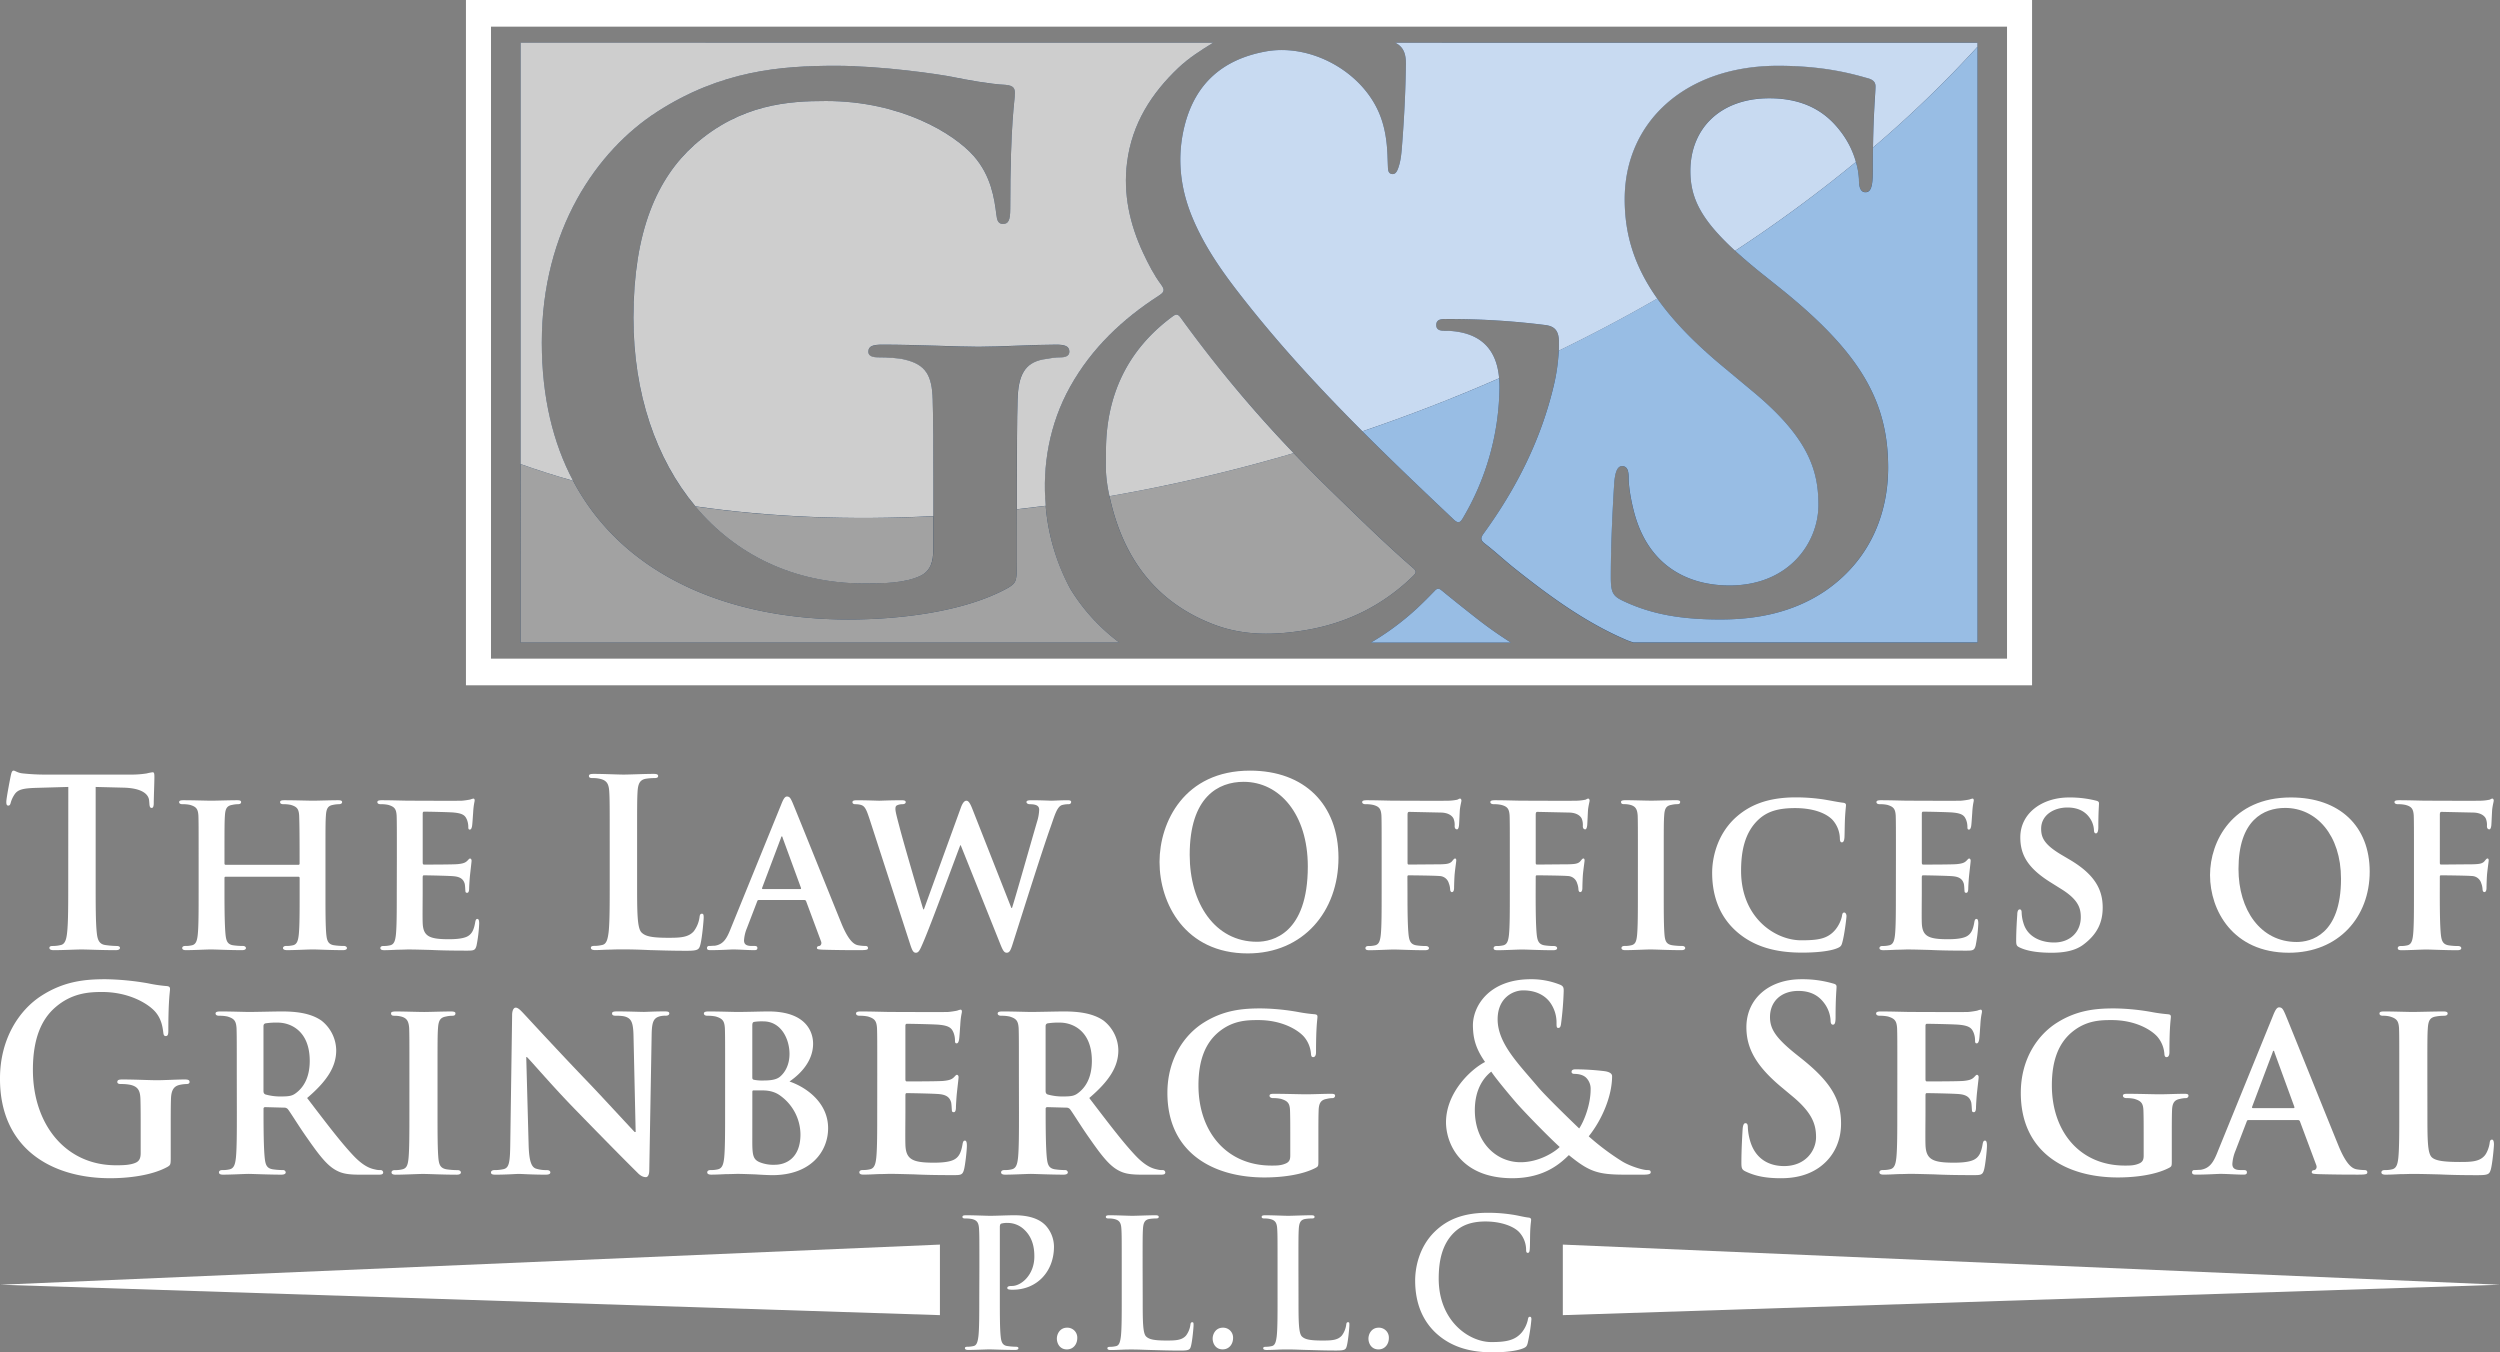 <svg id="Layer_1" data-name="Layer 1" xmlns="http://www.w3.org/2000/svg" viewBox="0 0 1900.27 1028"><rect x="0" y="0" width="1900.27" height="1028" fill="#808080" stroke="none"/><defs><style>.cls-1{fill:#fff;}.cls-2{fill:#133155;}.cls-3{fill:none;}.cls-4{fill:#a2a2a2;}.cls-5{fill:#98bde4;}.cls-6{fill:#c8daf1;}.cls-7{fill:#cecece;}</style></defs><title>solid color vector file LIGHT</title><path class="cls-1" d="M165.5,1045.94c0,5.21-.18,5.6-2.36,6.95-11.78,6.56-29.54,8.68-43.68,8.68-44.4,0-83.74-22.38-83.74-75.63,0-30.87,15-52.48,31.54-63.09,17.4-11.19,33.53-12.54,48.76-12.54a205.27,205.27,0,0,1,32.08,3.09,111.65,111.65,0,0,0,14.32,2.12c2.18.19,2.54,1,2.54,2.32,0,2.12-1.27,7.52-1.27,31.64,0,3.09-.54,4.05-2,4.05-1.27,0-1.63-1-1.81-2.51-.54-4.44-1.45-10.61-6.16-16-5.44-6.17-19.94-15-40.42-15-10,0-23.2.77-35.89,12C67.26,941,60.74,955.46,60.74,979.19c0,41.48,24.83,72.54,63.07,72.54,4.71,0,11.06,0,15.41-2.12,2.72-1.35,3.44-3.86,3.44-7.14v-18.14c0-9.65,0-17-.18-22.77-.18-6.56-1.81-9.65-7.79-11a35.14,35.14,0,0,0-7.07-.58c-1.63,0-2.72-.39-2.72-1.54,0-1.54,1.27-1.93,3.81-1.93,9.43,0,20.84.58,26.28.58,5.62,0,15.23-.58,21.21-.58,2.36,0,3.62.39,3.62,1.93,0,1.16-1.09,1.54-2.36,1.54a26.91,26.91,0,0,0-4.89.58c-4.89,1-6.71,4.25-6.89,11-.18,5.79-.18,13.51-.18,23.15Z" transform="translate(-35.73 -166)"/><path class="cls-1" d="M215.71,982.28c0-24.89,0-29.52-.18-34.73-.36-5.6-1.81-7.33-6.89-8.88a27.66,27.66,0,0,0-6.34-.58c-1.63,0-2.72-.58-2.72-1.74s1.27-1.54,3.62-1.54c8.34,0,18.49.39,21.75.39,5.44,0,19.94-.39,24.83-.39,10.15,0,21.75,1,30.27,6.95a29.14,29.14,0,0,1,11.24,22.57c0,12.15-6.52,23-22.11,36.27,14.14,18.52,25.37,33.38,35,43.6,8.88,9.45,14.5,10.23,17,10.8a14,14,0,0,0,3.81.39,1.89,1.89,0,0,1,2,1.74c0,1.35-1.09,1.74-3.08,1.74H308.68c-8.88,0-13.23-1-17.4-3.28-6.89-3.66-12.87-11.38-21.75-24.12-6.34-8.88-13-19.87-15-22.38a3.55,3.55,0,0,0-2.9-1.16l-14.32-.39a1.18,1.18,0,0,0-1.27,1.35v2.32c0,15.24.18,28,.91,34.92.54,4.82,1.27,7.91,6.16,8.68a57,57,0,0,0,7.79.58,1.89,1.89,0,0,1,2,1.74c0,1.16-1.27,1.74-3.26,1.74-9.24,0-22.47-.58-24.83-.58-3.08,0-13.23.58-19.57.58-2,0-3.08-.58-3.08-1.74,0-.77.54-1.74,2.54-1.74a22.14,22.14,0,0,0,5.62-.58c3.26-.77,4.17-3.86,4.71-8.68.73-6.94.73-19.87.73-34.92ZM236,995c0,1.74.36,2.32,1.45,2.89a41.24,41.24,0,0,0,12.14,1.54c6.34,0,8.52-.58,11.24-2.7,4.89-3.66,10.33-10.8,10.33-24.31,0-23.15-14.86-29.13-24.29-29.13a54.31,54.31,0,0,0-9.42.58c-1.09.39-1.45,1-1.45,2.32Z" transform="translate(-35.73 -166)"/><path class="cls-1" d="M346.93,982.28c0-24.89,0-29.52-.18-34.73-.36-5.6-2-7.52-5.44-8.68a19.19,19.19,0,0,0-5.8-.77c-1.63,0-2.54-.39-2.54-1.93,0-1,1.27-1.35,3.81-1.35,6,0,16.86.39,21.39.39,4,0,14.32-.39,20.48-.39,2,0,3.26.39,3.26,1.35,0,1.54-.91,1.93-2.54,1.93a20.86,20.86,0,0,0-4.71.58c-4.35.77-5.62,3.09-6,8.88-.36,5.21-.36,9.84-.36,34.73v28.94c0,15.82,0,28.94.73,35.89.54,4.44,1.63,6.95,6.34,7.72a56.21,56.21,0,0,0,8.16.58c1.81,0,2.54,1,2.54,1.74,0,1.16-1.27,1.74-3.08,1.74-10.51,0-21.39-.58-25.74-.58-3.62,0-14.5.58-20.84.58-2,0-3.08-.58-3.08-1.74,0-.77.54-1.74,2.54-1.74a22.14,22.14,0,0,0,5.62-.58c3.26-.77,4.17-3.09,4.71-7.91.72-6.75.72-19.87.72-35.69Z" transform="translate(-35.73 -166)"/><path class="cls-1" d="M437.55,1036.49c.36,12.73,2.36,16.59,5.44,17.75a25.54,25.54,0,0,0,8.34,1.16c1.81,0,2.72.77,2.72,1.74,0,1.35-1.45,1.74-3.62,1.74-10.33,0-17.76-.58-20.66-.58-1.45,0-9.06.58-17.22.58-2.18,0-3.63-.19-3.63-1.74,0-1,1.09-1.74,2.54-1.74a30.92,30.92,0,0,0,7.25-.77c4.17-1.16,4.71-5.59,4.89-19.87L425,937.52c0-3.28,1.09-5.6,2.72-5.6,2,0,4.17,2.51,6.89,5.4,2,2.12,25.92,28.17,49.12,52.28,10.87,11.38,32.08,34.53,34.44,36.85h.73l-1.63-72.93c-.18-10-1.63-12.93-5.44-14.47-2.36-1-6.16-1-8.34-1-2,0-2.54-.77-2.54-1.74,0-1.35,1.63-1.54,4-1.54,8.34,0,16.86.39,20.3.39,1.81,0,7.79-.39,15.59-.39,2.18,0,3.63.19,3.63,1.54,0,1-.91,1.74-2.72,1.74a15.26,15.26,0,0,0-4.89.58c-4.35,1.35-5.62,4.25-5.8,13.51l-1.81,103.41c0,3.67-1.27,5.21-2.54,5.21-2.72,0-4.89-1.74-6.52-3.47-10-9.84-29.91-30.1-46.58-47.27-17.4-17.75-34.26-37.62-37.34-40.52h-.54Z" transform="translate(-35.73 -166)"/><path class="cls-1" d="M586.9,982.28c0-24.89,0-29.52-.18-34.73-.36-5.6-1.81-7.33-6.89-8.88a27.66,27.66,0,0,0-6.34-.58c-1.63,0-2.72-.58-2.72-1.74s1.27-1.54,3.62-1.54c8.34,0,18.49.39,21.57.39,8,0,18.49-.39,23.92-.39,28.82,0,33.89,15.82,33.89,24.5,0,12.73-8.88,22.57-17.94,28.75,13,4.44,29.36,16.21,29.36,35.5,0,17.56-13,35.69-42.41,35.69-1.81,0-7.25-.19-12.69-.58-5.44-.19-11.06-.39-13.59-.39-1.81,0-5.26.19-9.06.19-3.81.19-7.79.39-11.06.39-2,0-3.08-.58-3.08-1.74,0-.77.54-1.74,2.54-1.74a22.14,22.14,0,0,0,5.62-.58c3.26-.77,4.17-3.86,4.71-8.68.72-6.94.72-19.87.72-34.92Zm20.66,2.7c0,1.35.54,1.54,1.09,1.74a32,32,0,0,0,7.43.58c5.26,0,9.79-.58,12.51-2.89,4.17-3.47,7.25-9.45,7.25-17.36,0-11-6.16-24.7-19.94-24.7a38.11,38.11,0,0,0-6.89.39c-1.09.19-1.45,1-1.45,2.7Zm0,48.23c0,10.8.54,14.08,5.62,16.21a27.79,27.79,0,0,0,11.42,1.93c8.52,0,19.57-5,19.57-23.15a36.67,36.67,0,0,0-15-29.13c-3.26-2.51-7.61-4.24-13.78-4.24h-6.89c-.54,0-.91.19-.91,1.16Z" transform="translate(-35.73 -166)"/><path class="cls-1" d="M702.54,982.28c0-24.89,0-29.52-.18-34.73-.36-5.6-1.81-7.33-6.89-8.88a27.66,27.66,0,0,0-6.34-.58c-1.63,0-2.72-.58-2.72-1.74s1.27-1.54,3.63-1.54c8.34,0,18.49.39,23,.39,5.08,0,40.42.19,43.5,0a64.1,64.1,0,0,0,6.71-1,17.63,17.63,0,0,1,2.54-.77c.91,0,1.09.77,1.09,1.54,0,1.16-.91,3.09-1.27,10.61-.18,1.74-.54,8.88-.91,10.8-.18.77-.54,2.7-1.81,2.7-1.09,0-1.27-.77-1.27-2.12a16.3,16.3,0,0,0-1.09-6c-1.27-2.89-2.54-5.21-10.51-6-2.72-.39-21.75-.77-25-.77-.73,0-1.09.58-1.09,1.54v40.52c0,1,.18,1.74,1.09,1.74,3.63,0,24.29,0,27.91-.39,3.81-.39,6-1,7.61-2.51,1.27-1.16,1.81-2.12,2.54-2.12s1.27.77,1.27,1.74-.36,3.67-1.27,12c-.36,3.28-.73,9.84-.73,11,0,1.35-.18,3.67-1.63,3.67-1.09,0-1.45-.58-1.45-1.35-.18-1.74-.18-3.86-.54-6-.91-3.28-2.9-5.79-8.88-6.37-2.9-.39-21-.77-25-.77-.73,0-.91.77-.91,1.74v13.12c0,5.6-.18,19.49,0,24.31.36,11.19,5.26,13.7,21.57,13.7,4.17,0,10.87-.19,15-2.12,4-1.93,5.8-5.4,6.89-12.15.36-1.74.73-2.51,1.81-2.51,1.27,0,1.45,2.12,1.45,3.86,0,3.67-1.27,14.86-2.18,18.14-1.09,4.24-2.54,4.24-8.52,4.24-12,0-21.57-.19-29.36-.58-7.79-.19-13.78-.39-18.49-.39-1.81,0-5.26.19-9.06.19-3.81.19-7.79.39-11.06.39-2,0-3.08-.58-3.08-1.74,0-.77.54-1.74,2.54-1.74a22.16,22.16,0,0,0,5.62-.58c3.26-.77,4.17-3.86,4.71-8.68.73-6.94.73-19.87.73-34.92Z" transform="translate(-35.73 -166)"/><path class="cls-1" d="M810.2,982.28c0-24.89,0-29.52-.18-34.73-.36-5.6-1.81-7.33-6.89-8.88a27.66,27.66,0,0,0-6.34-.58c-1.63,0-2.72-.58-2.72-1.74s1.27-1.54,3.63-1.54c8.34,0,18.49.39,21.75.39,5.44,0,19.94-.39,24.83-.39,10.15,0,21.75,1,30.27,6.95a29.14,29.14,0,0,1,11.24,22.57c0,12.15-6.52,23-22.11,36.27,14.14,18.52,25.37,33.38,35,43.6,8.88,9.45,14.5,10.23,17,10.8a14,14,0,0,0,3.81.39,1.89,1.89,0,0,1,2,1.74c0,1.35-1.09,1.74-3.08,1.74H903.18c-8.88,0-13.23-1-17.4-3.28-6.89-3.66-12.87-11.38-21.75-24.12-6.34-8.88-13-19.87-15-22.38a3.55,3.55,0,0,0-2.9-1.16l-14.32-.39a1.18,1.18,0,0,0-1.27,1.35v2.32c0,15.24.18,28,.91,34.92.54,4.82,1.27,7.91,6.16,8.68a57,57,0,0,0,7.79.58,1.89,1.89,0,0,1,2,1.74c0,1.16-1.27,1.74-3.26,1.74-9.24,0-22.47-.58-24.83-.58-3.08,0-13.23.58-19.57.58-2,0-3.08-.58-3.08-1.74,0-.77.54-1.74,2.54-1.74a22.15,22.15,0,0,0,5.62-.58c3.26-.77,4.17-3.86,4.71-8.68.73-6.94.73-19.87.73-34.92ZM830.5,995c0,1.74.36,2.32,1.45,2.89a41.24,41.24,0,0,0,12.14,1.54c6.34,0,8.52-.58,11.24-2.7,4.89-3.66,10.33-10.8,10.33-24.31,0-23.15-14.86-29.13-24.29-29.13a54.3,54.3,0,0,0-9.42.58c-1.09.39-1.45,1-1.45,2.32Z" transform="translate(-35.73 -166)"/><path class="cls-1" d="M1037.85,1047.87c0,4.44,0,4.63-2,5.79-10.69,5.59-26.46,7.33-39,7.33-39.15,0-73.77-18.91-73.77-64.25,0-26.24,13.23-44.57,27.91-53.63,15.23-9.45,29.54-10.61,43-10.61a171.11,171.11,0,0,1,28.28,2.7,119.84,119.84,0,0,0,12.69,1.74c1.81.19,2.18.77,2.18,1.93,0,1.93-1.09,6.37-1.09,27,0,2.51-.91,3.67-2.18,3.67-1.09,0-1.45-.77-1.63-2.12a22.57,22.57,0,0,0-5.44-13.51c-4.71-5.21-16.67-12.54-34.62-12.54-8.7,0-19.76.19-30.81,9.65-8.88,7.72-14.68,19.87-14.68,39.94,0,35.31,21.39,61,55.46,61,4.17,0,7.43,0,11.24-1.74,2.36-1.16,3.08-2.89,3.08-5.79v-15c0-8.1,0-14.28-.18-19.29-.18-5.6-1.81-7.33-6.89-8.88a27,27,0,0,0-6.16-.58c-1.45,0-2.54-.77-2.54-1.74,0-1.35,1.27-1.54,3.44-1.54,8.34,0,19.76.39,24.47.39,5.07,0,13.41-.39,18.67-.39,2.18,0,3.26.19,3.26,1.54a1.88,1.88,0,0,1-2,1.74,20.49,20.49,0,0,0-4.35.58c-4.35.77-6,3.09-6.16,8.88-.18,5-.18,11.58-.18,19.68Z" transform="translate(-35.73 -166)"/><path class="cls-1" d="M1164.54,973.21c-7.61-10.8-9.06-18.71-9.24-27.4-.18-15.24,12.51-35.5,44-35.5a58.69,58.69,0,0,1,21.93,4.05c3.08,1.16,3.08,2.7,3.08,5a246.67,246.67,0,0,1-2,24.7c-.36,2.89-1.09,3.28-2.18,3.28s-1.27-.77-1.27-3.66a26.15,26.15,0,0,0-5.26-16.21c-3.62-4.63-10-8.68-20.12-8.68-7.61,0-19.39,5.6-19.39,22,0,18.14,15.59,33.57,30.09,50.74,6.16,7.52,28.46,28.94,31.9,32.22,3.63-5.4,8.7-17.94,8.7-29.71a11.77,11.77,0,0,0-3.44-8.88c-2.36-2.31-6.16-2.89-8.88-2.89-1.09,0-2.18-.39-2.18-1.54,0-1.54,1.45-1.93,2.9-1.93a190.9,190.9,0,0,1,21.75,1.35c3.44.39,6.16,1.54,6.16,3.86,0,14.86-7.43,32.8-17.76,45.72a186.92,186.92,0,0,0,25.19,18.91c5.8,3.66,15.77,6.75,19.39,6.75,1.63,0,2.54.19,2.54,1.74,0,1.16-1.45,1.74-5.44,1.74h-14c-20.66,0-27.19-2.12-42.77-14.86-6,5.79-18.13,17.56-43,17.56-38.79,0-50.39-25.85-50.39-42.64C1135,996.36,1153.66,978.8,1164.54,973.21Zm56.73,64.63c-10.51-9.65-27.91-27.78-32.62-33.18s-16.31-19.29-19.39-24.12c-6.16,4.82-12.5,13.89-12.5,29.33,0,24.12,15.95,39.55,34.8,39.55C1205.5,1049.42,1217.46,1041.7,1221.27,1037.84Z" transform="translate(-35.73 -166)"/><path class="cls-1" d="M1362.82,1056.56c-2.9-1.35-3.44-2.32-3.44-6.56,0-10.61.73-22.19.91-25.27.18-2.89.73-5,2.18-5,1.63,0,1.81,1.74,1.81,3.28a43.11,43.11,0,0,0,1.63,9.84c4,14.28,14.68,19.49,25.92,19.49,16.31,0,24.29-11.77,24.29-22,0-9.45-2.72-18.33-17.76-30.87L1390,992.5c-19.94-16.59-26.82-30.1-26.82-45.72,0-21.22,16.67-36.46,41.87-36.46a82.78,82.78,0,0,1,24.11,3.28c1.63.39,2.54,1,2.54,2.32,0,2.51-.73,8.1-.73,23.15,0,4.25-.54,5.79-2,5.79-1.27,0-1.81-1.16-1.81-3.47a24.3,24.3,0,0,0-4.71-12.73c-2.72-3.67-8-9.45-19.76-9.45-13.41,0-21.57,8.3-21.57,19.87,0,8.88,4.17,15.63,19.21,27.78l5.08,4.05c21.93,17.56,29.72,30.87,29.72,49.2,0,11.19-4,24.5-17,33.57-9.06,6.17-19.21,7.91-28.82,7.91C1378.77,1061.57,1370.61,1060.22,1362.82,1056.56Z" transform="translate(-35.73 -166)"/><path class="cls-1" d="M1477.91,982.28c0-24.89,0-29.52-.18-34.73-.36-5.6-1.81-7.33-6.89-8.88a27.66,27.66,0,0,0-6.34-.58c-1.63,0-2.72-.58-2.72-1.74s1.27-1.54,3.63-1.54c8.34,0,18.49.39,23,.39,5.08,0,40.42.19,43.5,0a64.1,64.1,0,0,0,6.71-1,17.63,17.63,0,0,1,2.54-.77c.91,0,1.09.77,1.09,1.54,0,1.16-.91,3.09-1.27,10.61-.18,1.74-.54,8.88-.91,10.8-.18.77-.54,2.7-1.81,2.7-1.09,0-1.27-.77-1.27-2.12a16.3,16.3,0,0,0-1.09-6c-1.27-2.89-2.54-5.21-10.51-6-2.72-.39-21.75-.77-25-.77-.73,0-1.09.58-1.09,1.54v40.52c0,1,.18,1.74,1.09,1.74,3.63,0,24.29,0,27.91-.39,3.81-.39,6-1,7.61-2.51,1.27-1.16,1.81-2.12,2.54-2.12s1.27.77,1.27,1.74-.36,3.67-1.27,12c-.36,3.28-.73,9.84-.73,11,0,1.35-.18,3.67-1.63,3.67-1.09,0-1.45-.58-1.45-1.35-.18-1.74-.18-3.86-.54-6-.91-3.28-2.9-5.79-8.88-6.37-2.9-.39-21-.77-25-.77-.73,0-.91.77-.91,1.74v13.12c0,5.6-.18,19.49,0,24.31.36,11.19,5.26,13.7,21.57,13.7,4.17,0,10.87-.19,15-2.12,4-1.93,5.8-5.4,6.89-12.15.36-1.74.73-2.51,1.81-2.51,1.27,0,1.45,2.12,1.45,3.86,0,3.67-1.27,14.86-2.18,18.14-1.09,4.24-2.54,4.24-8.52,4.24-12,0-21.57-.19-29.36-.58-7.79-.19-13.78-.39-18.49-.39-1.81,0-5.26.19-9.06.19-3.81.19-7.79.39-11.06.39-2,0-3.08-.58-3.08-1.74,0-.77.54-1.74,2.54-1.74a22.16,22.16,0,0,0,5.62-.58c3.26-.77,4.17-3.86,4.71-8.68.73-6.94.73-19.87.73-34.92Z" transform="translate(-35.73 -166)"/><path class="cls-1" d="M1686.53,1047.87c0,4.44,0,4.63-2,5.79-10.69,5.59-26.46,7.33-39,7.33-39.15,0-73.77-18.91-73.77-64.25,0-26.24,13.23-44.57,27.91-53.63,15.23-9.45,29.54-10.61,43-10.61a171.11,171.11,0,0,1,28.28,2.7,119.84,119.84,0,0,0,12.69,1.74c1.81.19,2.18.77,2.18,1.93,0,1.93-1.09,6.37-1.09,27,0,2.51-.91,3.67-2.18,3.67-1.09,0-1.45-.77-1.63-2.12a22.57,22.57,0,0,0-5.44-13.51c-4.71-5.21-16.67-12.54-34.62-12.54-8.7,0-19.76.19-30.81,9.65-8.88,7.72-14.68,19.87-14.68,39.94,0,35.31,21.39,61,55.46,61,4.17,0,7.43,0,11.24-1.74,2.36-1.16,3.08-2.89,3.08-5.79v-15c0-8.1,0-14.28-.18-19.29-.18-5.6-1.81-7.33-6.89-8.88a27,27,0,0,0-6.16-.58c-1.45,0-2.54-.77-2.54-1.74,0-1.35,1.27-1.54,3.44-1.54,8.34,0,19.76.39,24.47.39,5.07,0,13.41-.39,18.67-.39,2.18,0,3.26.19,3.26,1.54a1.88,1.88,0,0,1-2,1.74,20.49,20.49,0,0,0-4.35.58c-4.35.77-6,3.09-6.16,8.88-.18,5-.18,11.58-.18,19.68Z" transform="translate(-35.73 -166)"/><path class="cls-1" d="M1744.89,1017.39c-.91,0-1.09.19-1.45,1.16l-8.52,22.19a31.33,31.33,0,0,0-2.36,10c0,2.89,1.45,4.63,6.34,4.63h2.36c2,0,2.36.77,2.36,1.74,0,1.35-.91,1.74-2.54,1.74-5.26,0-12.69-.58-17.76-.58-1.63,0-10.15.58-18.49.58-2,0-2.9-.39-2.9-1.74a1.62,1.62,0,0,1,1.81-1.74c1.45,0,3.26-.19,4.71-.19,7.25-1.16,10-6.17,13.23-14.47l41.69-102.45c1.81-4.63,3.08-6.56,4.71-6.56,2.36,0,3.08,1.54,4.71,5.21,3.81,9.07,30.45,75.44,40.6,100.32,6.16,14.86,10.69,17,13.59,17.56a36.25,36.25,0,0,0,6,.58q2.17,0,2.17,1.74c0,1.35-.91,1.74-6.89,1.74-5.62,0-17.22,0-30.63-.39-2.9-.19-4.71-.19-4.71-1.35,0-1,.36-1.54,2-1.74,1.09-.19,2.18-1.74,1.45-3.67L1784,1018.55a1.51,1.51,0,0,0-1.63-1.16Zm34.07-9.07c.73,0,.91-.39.73-1l-15-41.09c-.18-.58-.36-1.54-.73-1.54-.54,0-.73,1-.91,1.54l-15.41,40.9c-.36.77,0,1.16.54,1.16Z" transform="translate(-35.73 -166)"/><path class="cls-1" d="M1880.82,1011.22c0,21,0,31.45,3.44,34.53,2.72,2.51,8.88,3.47,21.21,3.47,8.52,0,14.68-.19,18.67-4.63,2-2.12,3.63-6.75,4-9.84.18-1.54.54-2.51,1.81-2.51,1.09,0,1.45,1.74,1.45,3.67s-1.09,14.08-2.36,18.91c-1.09,3.66-1.81,4.44-10.15,4.44-11.42,0-20.66-.19-28.64-.58-8-.19-14.68-.39-21.21-.39-1.81,0-5.26.19-9.06.19-3.81.19-7.79.39-11.06.39-2,0-3.08-.58-3.08-1.74,0-.77.54-1.74,2.54-1.74a22.16,22.16,0,0,0,5.62-.58c3.26-.77,4.17-3.86,4.71-8.68.73-6.94.73-19.87.73-34.92V982.28c0-24.89,0-29.52-.18-34.73-.36-5.6-1.81-7.33-6.89-8.88a20,20,0,0,0-5.26-.58q-2.72,0-2.72-1.74c0-1.16,1.09-1.54,3.44-1.54,7.43,0,17.58.39,21.93.39,3.81,0,16.86-.39,23-.39,2.36,0,3.44.39,3.44,1.54s-.91,1.74-2.9,1.74a33.31,33.31,0,0,0-6.16.58c-4.35.77-5.62,3.09-6,8.88-.36,5.21-.36,9.84-.36,34.73Z" transform="translate(-35.73 -166)"/><path class="cls-1" d="M780.17,1129c0-20.58,0-24.37-.25-28.7-.25-4.6-1.27-6.77-5.47-7.72a24.58,24.58,0,0,0-5-.41c-1.4,0-2.16-.27-2.16-1.22s.89-1.22,2.8-1.22c6.74,0,14.76.41,18.32.41,5.22,0,12.59-.41,18.44-.41,15.9,0,21.62,5.69,23.66,7.72a24.26,24.26,0,0,1,6.36,16.11c0,19.23-13.23,32.77-31.29,32.77a17.63,17.63,0,0,1-2.67-.14c-.64-.14-1.53-.27-1.53-1.22s.89-1.49,3.56-1.49c7.12,0,17-8.53,17-22.34,0-4.47-.38-13.54-7.5-20.31a18.23,18.23,0,0,0-12.72-5.28,17,17,0,0,0-5,.54c-.64.27-1,1.08-1,2.57v54.16c0,12.46,0,23.15.64,29,.38,3.79,1.14,6.77,5,7.31a50.34,50.34,0,0,0,6.49.54c1.4,0,2,.4,2,1.08,0,.95-1,1.35-2.42,1.35-8.39,0-16.41-.41-19.72-.41-2.93,0-10.94.41-16,.41-1.65,0-2.54-.41-2.54-1.35,0-.68.51-1.08,2-1.08a19.54,19.54,0,0,0,4.58-.54c2.54-.54,3.18-3.52,3.69-7.45.64-5.69.64-16.38.64-28.84Z" transform="translate(-35.73 -166)"/><path class="cls-1" d="M839.06,1183.44c0-3.39,2.29-8.26,7.76-8.26a7.54,7.54,0,0,1,7.76,7.85c0,4.74-3.05,8.67-7.89,8.67C841.35,1191.7,839.06,1187.23,839.06,1183.44Z" transform="translate(-35.73 -166)"/><path class="cls-1" d="M904.31,1152.84c0,17.33,0,26.67,2.67,29.11,2.16,2,5.47,3,15.39,3,6.74,0,11.7-.13,14.88-3.79a17.55,17.55,0,0,0,3.31-8.12c.13-1.22.38-2,1.4-2s1,.68,1,2.3-.89,11.64-1.91,15.57c-.76,3-1.4,3.66-8,3.66-9.16,0-15.77-.27-21.5-.4s-10.3-.41-15.52-.41c-1.4,0-4.2,0-7.25.14s-6.23.27-8.78.27c-1.65,0-2.54-.41-2.54-1.35,0-.68.51-1.08,2-1.08a19.54,19.54,0,0,0,4.58-.54c2.54-.54,3.18-3.52,3.69-7.45.64-5.69.64-16.38.64-28.84V1129c0-20.58,0-24.37-.25-28.7-.25-4.6-1.27-6.77-5.47-7.72a17.75,17.75,0,0,0-4.2-.41c-1.4,0-2.16-.27-2.16-1.22s.89-1.22,2.8-1.22c6,0,14,.41,17.43.41,3.05,0,12.34-.41,17.3-.41,1.78,0,2.67.27,2.67,1.22s-.76,1.22-2.29,1.22a31.82,31.82,0,0,0-5,.41c-3.43.68-4.45,3-4.71,7.72-.25,4.33-.25,8.12-.25,28.7Z" transform="translate(-35.73 -166)"/><path class="cls-1" d="M957.48,1183.44c0-3.39,2.29-8.26,7.76-8.26A7.54,7.54,0,0,1,973,1183c0,4.74-3.05,8.67-7.89,8.67C959.77,1191.7,957.48,1187.23,957.48,1183.44Z" transform="translate(-35.73 -166)"/><path class="cls-1" d="M1022.74,1152.84c0,17.33,0,26.67,2.67,29.11,2.16,2,5.47,3,15.39,3,6.74,0,11.7-.13,14.88-3.79A17.57,17.57,0,0,0,1059,1173c.13-1.22.38-2,1.4-2s1,.68,1,2.3-.89,11.64-1.91,15.57c-.76,3-1.4,3.66-8,3.66-9.16,0-15.77-.27-21.5-.4s-10.3-.41-15.52-.41c-1.4,0-4.2,0-7.25.14s-6.23.27-8.78.27c-1.65,0-2.54-.41-2.54-1.35,0-.68.51-1.08,2-1.08a19.52,19.52,0,0,0,4.58-.54c2.54-.54,3.18-3.52,3.69-7.45.64-5.69.64-16.38.64-28.84V1129c0-20.58,0-24.37-.25-28.7-.25-4.6-1.27-6.77-5.47-7.72a17.74,17.74,0,0,0-4.2-.41c-1.4,0-2.16-.27-2.16-1.22s.89-1.22,2.8-1.22c6,0,14,.41,17.43.41,3.05,0,12.34-.41,17.3-.41,1.78,0,2.67.27,2.67,1.22s-.76,1.22-2.29,1.22a31.79,31.79,0,0,0-5,.41c-3.43.68-4.45,3-4.71,7.72-.25,4.33-.25,8.12-.25,28.7Z" transform="translate(-35.73 -166)"/><path class="cls-1" d="M1075.9,1183.44c0-3.39,2.29-8.26,7.76-8.26a7.54,7.54,0,0,1,7.76,7.85c0,4.74-3.05,8.67-7.89,8.67C1078.19,1191.7,1075.9,1187.23,1075.9,1183.44Z" transform="translate(-35.73 -166)"/><path class="cls-1" d="M1127.17,1179.24c-12.46-11.65-15.77-26.81-15.77-39.94,0-9.21,2.67-25.18,14.88-37.1,9.16-8.93,21.24-14.35,40.2-14.35a118.13,118.13,0,0,1,18.44,1.35c4.83.68,8.9,1.89,12.72,2.3,1.4.14,1.91.81,1.91,1.63,0,1.08-.38,2.71-.64,7.45-.25,4.47-.13,11.91-.38,14.62-.13,2-.38,3.11-1.53,3.11s-1.27-1.08-1.27-3a20,20,0,0,0-5-12.46c-4.2-4.74-14.12-8.39-25.82-8.39-11.07,0-18.32,3-23.91,8.39-9.29,9.07-11.7,21.93-11.7,35.07,0,32.22,23,48.2,40.07,48.2,11.32,0,18.19-1.35,23.28-7.58a23.15,23.15,0,0,0,4.32-8.94c.38-2.17.64-2.71,1.65-2.71s1.14.95,1.14,2a136.29,136.29,0,0,1-2.8,18c-.64,2.3-1.14,3-3.31,3.93-5.09,2.17-14.75,3.11-22.9,3.11C1153.37,1194,1138.74,1189.94,1127.17,1179.24Z" transform="translate(-35.73 -166)"/><polygon class="cls-1" points="1900.28 976.54 1187.91 999.65 1187.91 946.03 1900.28 976.54 1900.28 976.54"/><polygon class="cls-1" points="0.19 976.54 714.44 999.65 714.44 946.03 0.19 976.54 0.19 976.54"/><path class="cls-1" d="M87.65,764.16l-24.81.71c-9.66.35-13.65,1.24-16.15,5.14a21.63,21.63,0,0,0-2.83,6.2c-.33,1.42-.83,2.13-1.83,2.13-1.17,0-1.5-.89-1.5-2.83,0-2.84,3.16-19,3.5-20.38.5-2.3,1-3.37,2-3.37,1.33,0,3,1.77,7.16,2.13a163.65,163.65,0,0,0,16.65.89h65.93a75,75,0,0,0,11.49-.89,37.83,37.83,0,0,1,4.5-.89c1.17,0,1.33,1.06,1.33,3.72,0,3.72-.5,15.95-.5,20.56-.17,1.77-.5,2.83-1.5,2.83-1.33,0-1.66-.89-1.83-3.54l-.17-1.95c-.33-4.61-4.83-9.57-19.65-9.92l-21-.53v72.66c0,16.31,0,30.31.83,37.93.5,5,1.5,8.86,6.49,9.57a66,66,0,0,0,8.49.71c1.83,0,2.66.53,2.66,1.42,0,1.24-1.33,1.77-3.16,1.77-11,0-21.48-.53-26.14-.53-3.83,0-14.32.53-21,.53-2.16,0-3.33-.53-3.33-1.77,0-.89.67-1.42,2.66-1.42a25.59,25.59,0,0,0,6-.71c3.33-.71,4.33-4.61,4.83-9.75.83-7.44.83-21.44.83-37.75Z" transform="translate(-35.73 -166)"/><path class="cls-1" d="M262.63,823.36c.33,0,.83-.18.83-1.06V819.1c0-22.86-.17-28.36-.33-33.14-.33-5.14-1.66-6.74-6.33-8.15a24.81,24.81,0,0,0-5.66-.53q-2.5,0-2.5-1.6c0-1.06,1-1.42,3.16-1.42,7.82,0,18.15.35,22,.35,3.5,0,13.15-.35,18.81-.35,2.16,0,3.16.35,3.16,1.42s-1,1.6-2.66,1.6a23.1,23.1,0,0,0-4.33.53c-3.83.71-5,2.84-5.33,8.15-.33,4.79-.33,9-.33,31.9v26.58c0,13.82,0,25.7.67,32.25.5,4.25,1.33,7.09,5.83,7.8a49.83,49.83,0,0,0,7.49.53c1.5,0,2.33.89,2.33,1.6,0,1.06-1.17,1.59-3,1.59-9.49,0-19.15-.53-23.14-.53-3.33,0-13.65.53-19.31.53-2,0-3.16-.53-3.16-1.59,0-.71.67-1.6,2.33-1.6a20.85,20.85,0,0,0,5.33-.53c3-.71,3.83-3.54,4.33-8,.67-6.38.67-17.9.67-31.72V833.28a.92.92,0,0,0-.83-.89H207.36c-.5,0-1,.18-1,.89V844.8c0,13.82.17,25.34.83,31.9.5,4.25,1.33,7.09,5.66,7.8a51.5,51.5,0,0,0,7.49.53c1.66,0,2.33.89,2.33,1.6,0,1.06-1.17,1.59-3,1.59-9.49,0-19.65-.53-23.81-.53-3.33,0-13,.53-18.81.53-1.83,0-2.83-.53-2.83-1.59,0-.71.5-1.6,2.33-1.6a20.29,20.29,0,0,0,5.16-.53c3-.71,3.83-3.54,4.33-8,.67-6.38.67-18.25.67-32.08V817.86c0-22.86,0-27.11-.17-31.9-.33-5.14-1.66-6.74-6.33-8.15a25.41,25.41,0,0,0-5.83-.53c-1.5,0-2.5-.53-2.5-1.6s1.17-1.42,3.16-1.42c7.82,0,17.48.35,21.48.35,3.5,0,13.65-.35,19.48-.35,2,0,3,.35,3,1.42s-.83,1.6-2.66,1.6a20.2,20.2,0,0,0-4.16.53c-4,.71-5.16,2.84-5.49,8.15-.33,4.79-.33,10.28-.33,33.14v3.19c0,.89.5,1.06,1,1.06Z" transform="translate(-35.73 -166)"/><path class="cls-1" d="M337.39,817.86c0-22.86,0-27.11-.17-31.9-.33-5.14-1.66-6.74-6.33-8.15a25.41,25.41,0,0,0-5.83-.53c-1.5,0-2.5-.53-2.5-1.6s1.17-1.42,3.33-1.42c7.66,0,17,.35,21.14.35,4.66,0,37.13.18,40,0a59,59,0,0,0,6.16-.89,16.21,16.21,0,0,1,2.33-.71c.83,0,1,.71,1,1.42,0,1.06-.83,2.84-1.17,9.75-.17,1.59-.5,8.15-.83,9.92-.17.71-.5,2.48-1.66,2.48-1,0-1.17-.71-1.17-1.95a15,15,0,0,0-1-5.49c-1.17-2.66-2.33-4.79-9.66-5.49-2.5-.35-20-.71-23-.71-.67,0-1,.53-1,1.42v37.22c0,.89.17,1.6,1,1.6,3.33,0,22.31,0,25.64-.35,3.5-.35,5.49-.89,7-2.3,1.16-1.06,1.66-1.95,2.33-1.95s1.17.71,1.17,1.59-.33,3.37-1.17,11c-.33,3-.67,9-.67,10.1,0,1.24-.17,3.37-1.5,3.37-1,0-1.33-.53-1.33-1.24-.17-1.59-.17-3.54-.5-5.49-.83-3-2.66-5.32-8.16-5.85-2.66-.35-19.31-.71-23-.71-.67,0-.83.71-.83,1.59V845c0,5.14-.17,17.9,0,22.33.33,10.28,4.83,12.58,19.81,12.58,3.83,0,10-.18,13.82-1.95,3.66-1.77,5.33-5,6.33-11.17.33-1.6.67-2.3,1.66-2.3,1.17,0,1.33,1.95,1.33,3.54a108.16,108.16,0,0,1-2,16.66c-1,3.9-2.33,3.9-7.82,3.9-11,0-19.81-.18-27-.53-7.16-.18-12.65-.35-17-.35-1.66,0-4.83.18-8.32.18-3.5.18-7.16.35-10.16.35-1.83,0-2.83-.53-2.83-1.59,0-.71.5-1.6,2.33-1.6a20.29,20.29,0,0,0,5.16-.53c3-.71,3.83-3.54,4.33-8,.67-6.38.67-18.25.67-32.08Z" transform="translate(-35.73 -166)"/><path class="cls-1" d="M520,836.82c0,22.68,0,34.91,3.5,38.1,2.83,2.66,7.16,3.9,20.14,3.9,8.82,0,15.32-.18,19.48-5a23,23,0,0,0,4.33-10.63c.17-1.6.5-2.66,1.83-2.66,1.16,0,1.33.89,1.33,3,0,1.95-1.17,15.24-2.5,20.38-1,3.9-1.83,4.79-10.49,4.79-12,0-20.64-.35-28.14-.53-7.49-.35-13.49-.53-20.31-.53-1.83,0-5.49,0-9.49.18-3.83,0-8.16.35-11.49.35-2.16,0-3.33-.53-3.33-1.77,0-.89.67-1.42,2.66-1.42a25.59,25.59,0,0,0,6-.71c3.33-.71,4.16-4.61,4.83-9.75.83-7.44.83-21.44.83-37.75V805.63c0-26.94,0-31.9-.33-37.57-.33-6-1.66-8.86-7.16-10.1a23.24,23.24,0,0,0-5.49-.53c-1.83,0-2.83-.35-2.83-1.59s1.17-1.6,3.66-1.6c7.82,0,18.31.53,22.81.53,4,0,16.15-.53,22.64-.53,2.33,0,3.5.35,3.5,1.6s-1,1.59-3,1.59a41.68,41.68,0,0,0-6.49.53c-4.5.89-5.83,3.9-6.16,10.1-.33,5.67-.33,10.63-.33,37.57Z" transform="translate(-35.73 -166)"/><path class="cls-1" d="M612.59,850.12c-.83,0-1,.18-1.33,1.06l-7.82,20.38a28.76,28.76,0,0,0-2.17,9.22c0,2.66,1.33,4.25,5.83,4.25h2.16c1.83,0,2.16.71,2.16,1.6,0,1.24-.83,1.59-2.33,1.59-4.83,0-11.65-.53-16.31-.53-1.5,0-9.32.53-17,.53-1.83,0-2.66-.35-2.66-1.59a1.49,1.49,0,0,1,1.66-1.6c1.33,0,3-.18,4.33-.18,6.66-1.06,9.16-5.67,12.15-13.29l38.29-94.11c1.66-4.25,2.83-6,4.33-6,2.16,0,2.83,1.42,4.33,4.78,3.5,8.33,28,69.29,37.29,92.16C681.18,882,685.35,884,688,884.5a33.18,33.18,0,0,0,5.49.53q2,0,2,1.6c0,1.24-.83,1.59-6.33,1.59-5.16,0-15.82,0-28.14-.35-2.66-.18-4.33-.18-4.33-1.24,0-.89.33-1.42,1.83-1.6,1-.18,2-1.6,1.33-3.37l-11.32-30.48a1.39,1.39,0,0,0-1.5-1.06Zm31.3-8.33c.67,0,.83-.35.67-.89l-13.82-37.75c-.17-.53-.33-1.42-.67-1.42-.5,0-.67.89-.83,1.42l-14.15,37.57c-.33.71,0,1.06.5,1.06Z" transform="translate(-35.73 -166)"/><path class="cls-1" d="M696.83,789c-1.83-5.49-3-9-5.16-10.46-1.5-1.06-4.33-1.24-5.66-1.24-1.5,0-2.33-.53-2.33-1.6s1.16-1.42,3.33-1.42c7.49,0,15.65.35,17,.35s8.49-.35,17-.35c2.17,0,3.16.35,3.16,1.42s-1.17,1.6-2.66,1.6a9,9,0,0,0-3.66.71c-1.33.53-1.5,1.42-1.5,3,0,2,1.33,6.91,3.16,13.82,2.5,9.92,15.82,55.47,18,62.38h.5l28-77.09c1.5-4.25,3-5.49,4.33-5.49,1.66,0,3,2.3,4.83,7.09l29.3,74.43h.5c2.83-8.68,14-48.38,19.15-65.93a34.39,34.39,0,0,0,1.5-8.68c0-2.48-1.33-4.25-7.16-4.25-1.33,0-2.5-.71-2.5-1.6,0-1.06,1.17-1.42,3.5-1.42,7.66,0,14.32.35,15.65.35,1,0,7.33-.35,12.15-.35,1.66,0,2.66.35,2.66,1.24,0,1.06-.67,1.77-2,1.77a18,18,0,0,0-5.16.71c-3.5,1.42-5.16,7.09-8.16,15.77-6.83,19-21.81,66.81-29,89.32-1.66,5.32-2.5,7.09-4.66,7.09-2,0-3-1.77-5.16-7.27l-29.8-74.43h-.33c-2.5,6.38-22.14,59.9-28.14,73.72-2.66,6.2-3.5,8-5.66,8-1.83,0-2.66-1.6-4-5.49Z" transform="translate(-35.73 -166)"/><path class="cls-1" d="M917.1,821.23c0-30.31,18.81-69.47,68.76-69.47,41.46,0,67.26,25.7,67.26,66.28s-26.64,72.66-68.93,72.66C936.41,890.7,917.1,852.6,917.1,821.23Zm112.71,3.37c0-39.7-21.48-64.33-48.78-64.33-19.15,0-41,11.34-41,55.47,0,36.86,19.15,66.1,51.11,66.1C1002.84,881.84,1029.81,875.81,1029.81,824.6Z" transform="translate(-35.73 -166)"/><path class="cls-1" d="M1105.57,845c0,14.53.16,25.17.83,31.55.5,4.43,1.5,7.27,5.83,8a48.62,48.62,0,0,0,7.16.53c1.83,0,2.5.89,2.5,1.6,0,1.06-1,1.59-3.16,1.59-9.33,0-19.65-.53-23.48-.53s-13.15.53-18.64.53c-2,0-3-.35-3-1.59,0-.71.5-1.6,2.17-1.6a20.31,20.31,0,0,0,5.16-.53c3-.71,3.83-3.54,4.33-8,.66-6.38.66-17.54.66-32.08V817.86c0-22.86,0-27.11-.16-31.9-.33-5.14-1.66-6.91-6.32-8.15a25.44,25.44,0,0,0-5.83-.53c-1.33,0-2.5-.53-2.5-1.6s1.17-1.42,3.5-1.42c7.49,0,16.82.35,21,.35,5.66,0,38.12.18,41.62,0a38.14,38.14,0,0,0,6-.71c.83-.18,1.5-.89,2.33-.89.5,0,1,.71,1,1.42,0,1.06-.66,2.84-1.16,6.74-.17,1.6-.5,10.46-.67,12.23-.17,1.24-.5,3-1.5,3s-1.83-.71-1.83-2.48a12.68,12.68,0,0,0-.83-5.67c-1-2.13-3.83-4.43-9.33-4.61l-24.31-.53c-.83,0-1.33.35-1.33,2.13v36.51c0,.89.16,1.42,1,1.42L1127,823c2.5,0,4.5,0,6.66-.18,2.67-.18,4.83-.71,6.16-2.66.83-.89,1.17-1.59,2-1.59.5,0,.83.53.83,1.42s-.66,5-1.16,9.75c-.33,3-.5,9.92-.5,11,0,1.24-.17,3.37-1.67,3.37-.83,0-1.33-1.06-1.33-2.13a14.56,14.56,0,0,0-1-4.61,7.56,7.56,0,0,0-7-5.49c-3.66-.35-21-.53-23.47-.53-.67,0-1,.18-1,1.24Z" transform="translate(-35.73 -166)"/><path class="cls-1" d="M1203,845c0,14.53.16,25.17.83,31.55.5,4.43,1.5,7.27,5.83,8a48.62,48.62,0,0,0,7.16.53c1.83,0,2.5.89,2.5,1.6,0,1.06-1,1.59-3.16,1.59-9.33,0-19.65-.53-23.48-.53s-13.15.53-18.64.53c-2,0-3-.35-3-1.59,0-.71.5-1.6,2.17-1.6a20.31,20.31,0,0,0,5.16-.53c3-.71,3.83-3.54,4.33-8,.66-6.38.66-17.54.66-32.08V817.86c0-22.86,0-27.11-.16-31.9-.33-5.14-1.66-6.91-6.32-8.15a25.44,25.44,0,0,0-5.83-.53c-1.33,0-2.5-.53-2.5-1.6s1.17-1.42,3.5-1.42c7.49,0,16.82.35,21,.35,5.66,0,38.12.18,41.62,0a38.14,38.14,0,0,0,6-.71c.83-.18,1.5-.89,2.33-.89.5,0,1,.71,1,1.42,0,1.06-.66,2.84-1.16,6.74-.17,1.6-.5,10.46-.67,12.23-.17,1.24-.5,3-1.5,3s-1.83-.71-1.83-2.48a12.68,12.68,0,0,0-.83-5.67c-1-2.13-3.83-4.43-9.33-4.61l-24.31-.53c-.83,0-1.33.35-1.33,2.13v36.51c0,.89.16,1.42,1,1.42l20.48-.18c2.5,0,4.5,0,6.66-.18,2.67-.18,4.83-.71,6.16-2.66.83-.89,1.17-1.59,2-1.59.5,0,.83.53.83,1.42s-.66,5-1.16,9.75c-.33,3-.5,9.92-.5,11,0,1.24-.17,3.37-1.67,3.37-.83,0-1.33-1.06-1.33-2.13a14.56,14.56,0,0,0-1-4.61,7.56,7.56,0,0,0-7-5.49c-3.66-.35-21-.53-23.47-.53-.67,0-1,.18-1,1.24Z" transform="translate(-35.73 -166)"/><path class="cls-1" d="M1280.71,817.86c0-22.86,0-27.11-.16-31.9-.33-5.14-1.83-6.91-5-8a17.61,17.61,0,0,0-5.33-.71c-1.5,0-2.33-.35-2.33-1.77,0-.89,1.17-1.24,3.5-1.24,5.49,0,15.48.35,19.64.35,3.66,0,13.15-.35,18.81-.35,1.83,0,3,.35,3,1.24,0,1.42-.83,1.77-2.33,1.77a19.16,19.16,0,0,0-4.33.53c-4,.71-5.16,2.84-5.49,8.15-.33,4.79-.33,9-.33,31.9v26.58c0,14.53,0,26.58.66,33,.5,4.08,1.5,6.38,5.83,7.09a51.45,51.45,0,0,0,7.49.53c1.67,0,2.33.89,2.33,1.6,0,1.06-1.16,1.59-2.83,1.59-9.65,0-19.64-.53-23.64-.53-3.33,0-13.32.53-19.15.53-1.83,0-2.83-.53-2.83-1.59,0-.71.5-1.6,2.33-1.6a20.31,20.31,0,0,0,5.16-.53c3-.71,3.83-2.84,4.33-7.27.66-6.2.66-18.25.66-32.79Z" transform="translate(-35.73 -166)"/><path class="cls-1" d="M1355.47,873.86c-14.49-12.94-18.32-29.95-18.32-44.48,0-10.28,3.16-28,17.15-41.29,10.66-9.92,24.64-16,46.45-16a141.4,141.4,0,0,1,21.31,1.6c5.5.89,10.32,1.95,14.65,2.48,1.67.18,2.17.89,2.17,1.77,0,1.24-.33,3-.66,8.33-.33,5-.33,13.29-.5,16.3-.16,2.13-.66,3.72-2,3.72-1.16,0-1.5-1.24-1.5-3.19a21.91,21.91,0,0,0-5.66-14c-5-5.14-14.82-8.86-28.3-8.86-12.82,0-21,2.48-27.64,8.51-10.82,9.92-13.48,24.46-13.48,39.17,0,35.8,26,52.81,45.62,52.81,13,0,20.14-1.06,26-8a24.94,24.94,0,0,0,5-10.1c.33-2.3.67-3,1.83-3,1,0,1.67,1.42,1.67,2.66,0,1.77-1.67,14.89-3.16,20-.66,2.66-1.33,3.37-3.83,4.43-5.83,2.48-17,3.37-26.47,3.37C1385.77,890.17,1368.79,885.74,1355.47,873.86Z" transform="translate(-35.73 -166)"/><path class="cls-1" d="M1476.84,817.86c0-22.86,0-27.11-.16-31.9-.33-5.14-1.66-6.74-6.32-8.15a25.44,25.44,0,0,0-5.83-.53c-1.5,0-2.5-.53-2.5-1.6s1.17-1.42,3.33-1.42c7.66,0,17,.35,21.15.35,4.66,0,37.12.18,40,0a58.83,58.83,0,0,0,6.16-.89,16.33,16.33,0,0,1,2.33-.71c.83,0,1,.71,1,1.42,0,1.06-.83,2.84-1.16,9.75-.17,1.59-.5,8.15-.83,9.92-.16.71-.5,2.48-1.67,2.48-1,0-1.16-.71-1.16-1.95a14.92,14.92,0,0,0-1-5.49c-1.17-2.66-2.33-4.79-9.66-5.49-2.5-.35-20-.71-23-.71-.66,0-1,.53-1,1.42v37.22c0,.89.16,1.6,1,1.6,3.33,0,22.31,0,25.64-.35,3.49-.35,5.5-.89,7-2.3,1.16-1.06,1.66-1.95,2.33-1.95s1.16.71,1.16,1.59-.33,3.37-1.16,11c-.33,3-.67,9-.67,10.1,0,1.24-.16,3.37-1.5,3.37-1,0-1.33-.53-1.33-1.24-.16-1.59-.16-3.54-.5-5.49-.83-3-2.66-5.32-8.16-5.85-2.66-.35-19.31-.71-23-.71-.67,0-.83.71-.83,1.59V845c0,5.14-.16,17.9,0,22.33.33,10.28,4.83,12.58,19.81,12.58,3.83,0,10-.18,13.82-1.95,3.66-1.77,5.33-5,6.32-11.17.33-1.6.67-2.3,1.67-2.3,1.16,0,1.33,1.95,1.33,3.54a108,108,0,0,1-2,16.66c-1,3.9-2.33,3.9-7.82,3.9-11,0-19.81-.18-27-.53-7.16-.18-12.65-.35-17-.35-1.67,0-4.83.18-8.33.18-3.49.18-7.16.35-10.15.35-1.83,0-2.83-.53-2.83-1.59,0-.71.5-1.6,2.33-1.6a20.32,20.32,0,0,0,5.16-.53c3-.71,3.83-3.54,4.33-8,.66-6.38.66-18.25.66-32.08Z" transform="translate(-35.73 -166)"/><path class="cls-1" d="M1571.07,886.27c-2.33-1.06-2.83-1.77-2.83-5.14,0-8.15.66-17.54.83-20,0-2.3.67-3.9,1.83-3.9,1.33,0,1.5,1.42,1.5,2.48a29.65,29.65,0,0,0,1.33,7.8c3.16,11.16,14.15,14.89,23.31,14.89,12.65,0,20.31-8.51,20.31-19.14,0-6.56-1.5-13.11-14.48-21.27l-8.49-5.32c-17.32-10.81-23-20.91-23-34.2,0-18.43,16.65-30.31,37-30.31a81.86,81.86,0,0,1,20.81,2.48c1.33.35,2,.89,2,1.95,0,2-.5,6.2-.5,18.08,0,3.19-.66,4.79-1.83,4.79q-1.5,0-1.5-2.66a17.66,17.66,0,0,0-3.83-9.92c-2.16-2.84-6.82-7.09-16.31-7.09-10.49,0-20,5.85-20,16.13,0,6.73,2.33,12.05,15.48,19.85l6,3.54c19.31,11.34,25.3,22.86,25.3,36.51,0,11.16-4,20.2-14.65,28.18-7,5.32-16.65,6.2-24.47,6.2C1586.4,890.17,1577.4,889.28,1571.07,886.27Z" transform="translate(-35.73 -166)"/><path class="cls-1" d="M1715.59,831.15c0-25.7,17-59,61.43-59,37,0,59.94,21.8,59.94,56.36s-23.64,61.67-61.44,61.67C1732.9,890.17,1715.59,857.92,1715.59,831.15Zm99.56,2.84c0-33.32-18.81-53.88-42.46-53.88-16.31,0-35.46,9.22-35.46,46.43,0,31,16.65,55.47,44.29,55.47C1791.84,882,1815.15,876.88,1815.15,834Z" transform="translate(-35.73 -166)"/><path class="cls-1" d="M1890.24,845c0,14.53.16,25.17.83,31.55.5,4.43,1.5,7.27,5.83,8a48.62,48.62,0,0,0,7.16.53c1.83,0,2.5.89,2.5,1.6,0,1.06-1,1.59-3.16,1.59-9.33,0-19.65-.53-23.48-.53s-13.15.53-18.64.53c-2,0-3-.35-3-1.59,0-.71.5-1.6,2.17-1.6a20.32,20.32,0,0,0,5.16-.53c3-.71,3.83-3.54,4.33-8,.66-6.38.66-17.54.66-32.08V817.86c0-22.86,0-27.11-.16-31.9-.33-5.14-1.66-6.91-6.32-8.15a25.44,25.44,0,0,0-5.83-.53c-1.33,0-2.5-.53-2.5-1.6s1.17-1.42,3.49-1.42c7.49,0,16.82.35,21,.35,5.66,0,38.12.18,41.62,0a38.14,38.14,0,0,0,6-.71c.83-.18,1.5-.89,2.33-.89.5,0,1,.71,1,1.42,0,1.06-.66,2.84-1.16,6.74-.16,1.6-.5,10.46-.67,12.23-.16,1.24-.5,3-1.5,3s-1.83-.71-1.83-2.48a12.67,12.67,0,0,0-.83-5.67c-1-2.13-3.83-4.43-9.33-4.61l-24.31-.53c-.83,0-1.33.35-1.33,2.13v36.51c0,.89.16,1.42,1,1.42l20.48-.18c2.5,0,4.5,0,6.66-.18,2.67-.18,4.83-.71,6.16-2.66.83-.89,1.17-1.59,2-1.59.5,0,.83.53.83,1.42s-.66,5-1.16,9.75c-.33,3-.5,9.92-.5,11,0,1.24-.17,3.37-1.67,3.37-.83,0-1.33-1.06-1.33-2.13a14.54,14.54,0,0,0-1-4.61,7.56,7.56,0,0,0-7-5.49c-3.66-.35-21-.53-23.48-.53-.66,0-1,.18-1,1.24Z" transform="translate(-35.73 -166)"/><path class="cls-2" d="M1096.26,198.46a3.17,3.17,0,0,0,.36.22c6.4,3.28,7.8,9.11,7.73,16-.23,20.49-1.28,40.93-2.87,61.33-.48,6.17-.91,12.46-3.16,18.32-.87,2.25-2.06,4.4-4.76,3.91-2.5-.46-2.75-2.78-2.85-5-.13-3.12-.23-6.24-.35-9.35-.42-10.37-1.85-20.52-5.62-30.19-12.87-33-52.36-54.94-87.06-48.56-31.28,5.76-53.25,23.21-61.59,56.66-5.8,23.3-3.47,46.37,5.57,68.54C952,355.73,968,377,984.57,397.84c47.26,59.46,101.49,111.37,156,162.94,3.47,3.29,5,2.66,7.15-1.07a198.71,198.71,0,0,0,27.75-98.22c.58-28.2-12.58-42.74-38.87-44-3.6-.17-9.27.83-9.18-4.54.08-5.1,5.67-4.41,9.32-4.43a582.75,582.75,0,0,1,73.46,4.56c7.33.88,10.3,4.51,10.45,12.28a136.83,136.83,0,0,1-4.14,34.67c-9.89,41.18-28.55,77.68-52.77,111.15-2.38,3.28-3.28,5.16.57,8.11,7.86,6,15.15,12.91,22.93,19.08,26.42,21,53.51,40.77,84.32,54a52.43,52.43,0,0,0,5.68,2.06h261.54v-456Zm327.21,416.42c-25.22,17.18-53.46,22-80.19,22-29.25,0-51.94-3.76-73.63-14-8.07-3.76-9.58-6.44-9.58-18.25,0-29.53,2-61.73,2.52-70.32.5-8.05,2-14,6.05-14,4.54,0,5,4.83,5,9.13,0,7,2,18.25,4.54,27.38,11.1,39.73,40.85,54.22,72.12,54.22,45.39,0,67.58-32.75,67.58-61.2,0-26.31-7.57-51-49.42-85.89l-23.2-19.33c-55.47-46.17-74.64-83.75-74.64-127.23,0-59.05,46.4-101.46,116.5-101.46,32.78,0,54,5.37,67.07,9.13,4.54,1.07,7.06,2.68,7.06,6.44,0,7-2,22.55-2,64.42,0,11.81-1.51,16.11-5.55,16.11-3.53,0-5-3.22-5-9.66,0-4.83-2.52-21.47-13.11-35.43-7.57-10.2-22.19-26.3-55-26.3-37.32,0-60,23.08-60,55.29,0,24.69,11.6,43.48,53.46,77.3l14.12,11.27c61,48.85,82.71,85.89,82.71,136.89C1470.88,552.6,1459.78,589.65,1423.47,614.88Z" transform="translate(-35.73 -166)"/><path class="cls-2" d="M431.43,198.46v456H886.56c-.19-.16-.38-.33-.58-.48a145.56,145.56,0,0,1-36.72-40.45c-23.8-43.46-27.73-104-.13-153.52,16.47-29.54,40-51.55,67.3-69.18,3.9-2.52,5.2-4.05,1.9-8.47-5.47-7.32-9.7-15.58-13.63-24-10.19-21.77-15.35-44.78-12.26-69,3.74-29.38,18.56-52.42,39-71.79,8.05-7.63,17.24-13.41,26.48-19.12ZM841.94,437.72c-4,0-7.57.54-13.62,1.61-13.62,2.68-18.66,11.81-19.16,30.6-.5,16.11-.5,37.58-.5,64.42V593.4c0,14.49-.5,15.57-6.56,19.33-32.78,18.25-82.2,24.16-121.54,24.16-123.56,0-233-62.27-233-210.44,0-85.89,41.86-146,87.75-175.54C583.73,219.77,628.62,216,671,216c34.8,0,79.18,6.44,89.26,8.59,10.59,2.15,28.24,5.37,39.84,5.91,6.05.54,7.06,2.68,7.06,6.44,0,5.91-3.53,20.94-3.53,88,0,8.59-1.51,11.27-5.55,11.27-3.53,0-4.54-2.68-5-7-1.51-12.35-4-29.53-17.15-44.56-15.13-17.18-55.47-41.87-112.46-41.87-27.74,0-64.55,2.15-99.85,33.28-28.24,25.23-46.4,65.49-46.4,131.52,0,115.42,69.09,201.85,175.5,201.85,13.11,0,30.76,0,42.87-5.9,7.56-3.76,9.58-10.74,9.58-19.86V533.28c0-26.84,0-47.24-.5-63.35-.5-18.25-5-26.84-21.68-30.6-4-1.07-12.61-1.61-19.67-1.61-4.54,0-7.57-1.07-7.57-4.29,0-4.29,3.53-5.37,10.59-5.37,26.22,0,58,1.61,73.13,1.61,15.63,0,42.36-1.61,59-1.61,6.56,0,10.09,1.07,10.09,5.37C848.5,436.65,845.47,437.72,841.94,437.72Z" transform="translate(-35.73 -166)"/><path class="cls-2" d="M1109.73,597.63c-21.16-18.38-41.23-38.08-61.38-57.68-41.89-40.73-80.66-84.53-115.2-132.49-2.51-3.49-4.09-2.44-6.61-.57-33.93,25.24-50.58,60-50.14,103.92,0,5.07-.27,10.16.08,15.2a113,113,0,0,0,2,14.44c9.73,48.61,35.21,83.16,79.82,100.22,23,8.81,46.77,8.25,70.51,4.19,30.74-5.26,58-18.57,81.08-41.08C1112.51,601.24,1112.42,600,1109.73,597.63Z" transform="translate(-35.73 -166)"/><path class="cls-2" d="M1131.39,614.67c-2-1.65-3.28-1.52-5.07.35-4.57,4.77-9.24,9.43-14.05,13.91a204.34,204.34,0,0,1-34.49,25.51H1184.2c-9.53-6.07-17.93-12-26.06-18.39Q1144.65,625.52,1131.39,614.67Z" transform="translate(-35.73 -166)"/><path class="cls-1" d="M1580.32,686.9H389.9V166H1580.32ZM408.93,666.64H1561.29V186.26H408.93Z" transform="translate(-35.73 -166)"/><path class="cls-3" d="M1448.69,302.44c0,6.44,1.51,9.66,5,9.66,4,0,5.55-4.3,5.55-16.11,0-6.56,0-12.48.13-17.82q-6.44,5.5-13,10.94A54.94,54.94,0,0,1,1448.69,302.44Z" transform="translate(-35.73 -166)"/><path class="cls-4" d="M692.67,609.51c13.11,0,30.76,0,42.87-5.9,7.56-3.76,9.58-10.74,9.58-19.86V558.38c-63.55,3.31-124.31.73-180.86-7.43C594.86,587.53,639,609.51,692.67,609.51Z" transform="translate(-35.73 -166)"/><path class="cls-4" d="M808.66,593.4c0,14.49-.5,15.57-6.56,19.33-32.78,18.25-82.2,24.16-121.54,24.16-88.87,0-170.44-32.22-209.23-105.44q-20.5-5.78-39.91-12.7V654.44H886.56c-.19-.16-.38-.33-.58-.48a145.56,145.56,0,0,1-36.72-40.45,161.44,161.44,0,0,1-18.71-63q-11,1.43-21.89,2.64Z" transform="translate(-35.73 -166)"/><path class="cls-4" d="M958.31,640.67c23,8.81,46.77,8.25,70.51,4.19,30.74-5.26,58-18.57,81.08-41.08,2.6-2.53,2.52-3.8-.18-6.14-21.16-18.38-41.23-38.08-61.38-57.68q-14.91-14.49-29.26-29.52a1255.49,1255.49,0,0,1-140,32.73C889.2,590.35,914.54,623.93,958.31,640.67Z" transform="translate(-35.73 -166)"/><path class="cls-5" d="M1459.41,278.18c-.08,5.34-.13,11.26-.13,17.82,0,11.81-1.51,16.11-5.55,16.11-3.53,0-5-3.22-5-9.66a54.94,54.94,0,0,0-2.31-13.33,1058.43,1058.43,0,0,1-91.8,67.52c5.62,5.16,12.07,10.67,19.48,16.66l14.12,11.27c61,48.85,82.71,85.89,82.71,136.89,0,31.14-11.09,68.18-47.41,93.41-25.22,17.18-53.46,22-80.19,22-29.25,0-51.94-3.76-73.63-14-8.07-3.76-9.58-6.44-9.58-18.25,0-29.53,2-61.73,2.52-70.32.5-8.05,2-14,6.05-14,4.54,0,5,4.83,5,9.13,0,7,2,18.25,4.54,27.38,11.1,39.73,40.85,54.22,72.12,54.22,45.39,0,67.58-32.75,67.58-61.2,0-26.31-7.57-51-49.42-85.89l-23.2-19.33c-22-18.28-38.22-35.21-49.87-51.7q-36.17,20.78-74.88,39.62a144.22,144.22,0,0,1-4,27.4c-9.89,41.18-28.55,77.68-52.77,111.15-2.38,3.28-3.28,5.16.57,8.11,7.86,6,15.15,12.91,22.93,19.08,26.42,21,53.51,40.77,84.32,54a52.43,52.43,0,0,0,5.68,2.06h261.54V201.6A881.68,881.68,0,0,1,1459.41,278.18Z" transform="translate(-35.73 -166)"/><path class="cls-5" d="M1140.59,560.79c3.47,3.29,5,2.66,7.15-1.07a198.71,198.71,0,0,0,27.75-98.22,75.69,75.69,0,0,0-.27-7.94q-50.22,22-103.9,40.31C1094,516.61,1117.27,538.73,1140.59,560.79Z" transform="translate(-35.73 -166)"/><path class="cls-5" d="M1131.39,614.67c-2-1.65-3.28-1.52-5.07.35-4.57,4.77-9.24,9.43-14.05,13.91a204.35,204.35,0,0,1-34.49,25.51H1184.2c-9.53-6.07-17.93-12-26.06-18.39Q1144.65,625.52,1131.39,614.67Z" transform="translate(-35.73 -166)"/><path class="cls-6" d="M1380.61,240.71c-37.32,0-60,23.08-60,55.29,0,20.32,7.87,36.65,34,60.64a1058.43,1058.43,0,0,0,91.8-67.52,67.36,67.36,0,0,0-10.8-22.1C1428,256.81,1413.39,240.71,1380.61,240.71Z" transform="translate(-35.73 -166)"/><path class="cls-6" d="M1270.67,317.47c0-59.05,46.4-101.46,116.5-101.46,32.78,0,54,5.37,67.07,9.13,4.54,1.07,7.06,2.68,7.06,6.44,0,5.89-1.43,17.88-1.88,46.6a881.68,881.68,0,0,0,79.38-76.58v-3.14H1096.26a3.16,3.16,0,0,0,.36.22c6.4,3.28,7.8,9.11,7.73,16-.23,20.49-1.28,40.93-2.87,61.33-.48,6.17-.91,12.46-3.16,18.32-.87,2.25-2.06,4.4-4.76,3.91-2.5-.46-2.75-2.78-2.85-5-.13-3.12-.23-6.24-.35-9.35-.42-10.37-1.85-20.52-5.62-30.19-12.87-33-52.36-54.94-87.06-48.56-31.28,5.76-53.25,23.21-61.59,56.66-5.8,23.3-3.47,46.37,5.57,68.54C952,355.73,968,377,984.57,397.84c27.05,34,56.39,65.59,86.75,96q53.61-18.23,103.9-40.31c-1.93-23-14.92-34.92-38.6-36.07-3.6-.17-9.27.83-9.18-4.54.08-5.1,5.67-4.41,9.32-4.43a582.75,582.75,0,0,1,73.46,4.56c7.33.88,10.3,4.51,10.45,12.28,0,2.43,0,4.86-.11,7.27q38.68-18.8,74.88-39.62C1277.68,367.85,1270.67,343.74,1270.67,317.47Z" transform="translate(-35.73 -166)"/><path class="cls-7" d="M849.13,460c16.47-29.54,40-51.55,67.3-69.18,3.9-2.52,5.2-4.05,1.9-8.47-5.47-7.32-9.7-15.58-13.63-24-10.19-21.77-15.35-44.78-12.26-69,3.74-29.38,18.56-52.42,39-71.79,8.05-7.63,17.24-13.41,26.48-19.12H431.43V518.75q19.39,6.92,39.91,12.7c-15.14-28.58-23.77-63.4-23.77-105,0-85.89,41.86-146,87.75-175.54C583.73,219.77,628.62,216,671,216c34.8,0,79.18,6.44,89.26,8.59,10.59,2.15,28.24,5.37,39.84,5.91,6.05.54,7.06,2.68,7.06,6.44,0,5.91-3.53,20.94-3.53,88,0,8.59-1.51,11.27-5.55,11.27-3.53,0-4.54-2.68-5-7-1.51-12.35-4-29.53-17.15-44.56-15.13-17.18-55.47-41.87-112.46-41.87-27.74,0-64.55,2.15-99.85,33.28-28.24,25.23-46.4,65.49-46.4,131.52,0,57.22,17,107.31,47.09,143.28,56.55,8.17,117.32,10.75,180.86,7.43v-25.1c0-26.84,0-47.24-.5-63.35-.5-18.25-5-26.84-21.68-30.6-4-1.07-12.61-1.61-19.67-1.61-4.54,0-7.57-1.07-7.57-4.29,0-4.29,3.53-5.37,10.59-5.37,26.22,0,58,1.61,73.13,1.61,15.63,0,42.36-1.61,59-1.61,6.56,0,10.09,1.07,10.09,5.37,0,3.22-3,4.29-6.56,4.29-4,0-7.57.54-13.62,1.61-13.62,2.68-18.66,11.81-19.16,30.6-.5,16.11-.5,37.58-.5,64.42v18.83q10.91-1.21,21.89-2.64C827.88,520.26,833.34,488.33,849.13,460Z" transform="translate(-35.73 -166)"/><path class="cls-7" d="M933.15,407.46c-2.51-3.49-4.09-2.44-6.61-.57-33.93,25.24-50.58,60-50.14,103.92,0,5.07-.27,10.16.08,15.2a113,113,0,0,0,2,14.44c.18.92.38,1.82.58,2.72a1255.49,1255.49,0,0,0,140-32.73A968.51,968.51,0,0,1,933.15,407.46Z" transform="translate(-35.73 -166)"/></svg>
